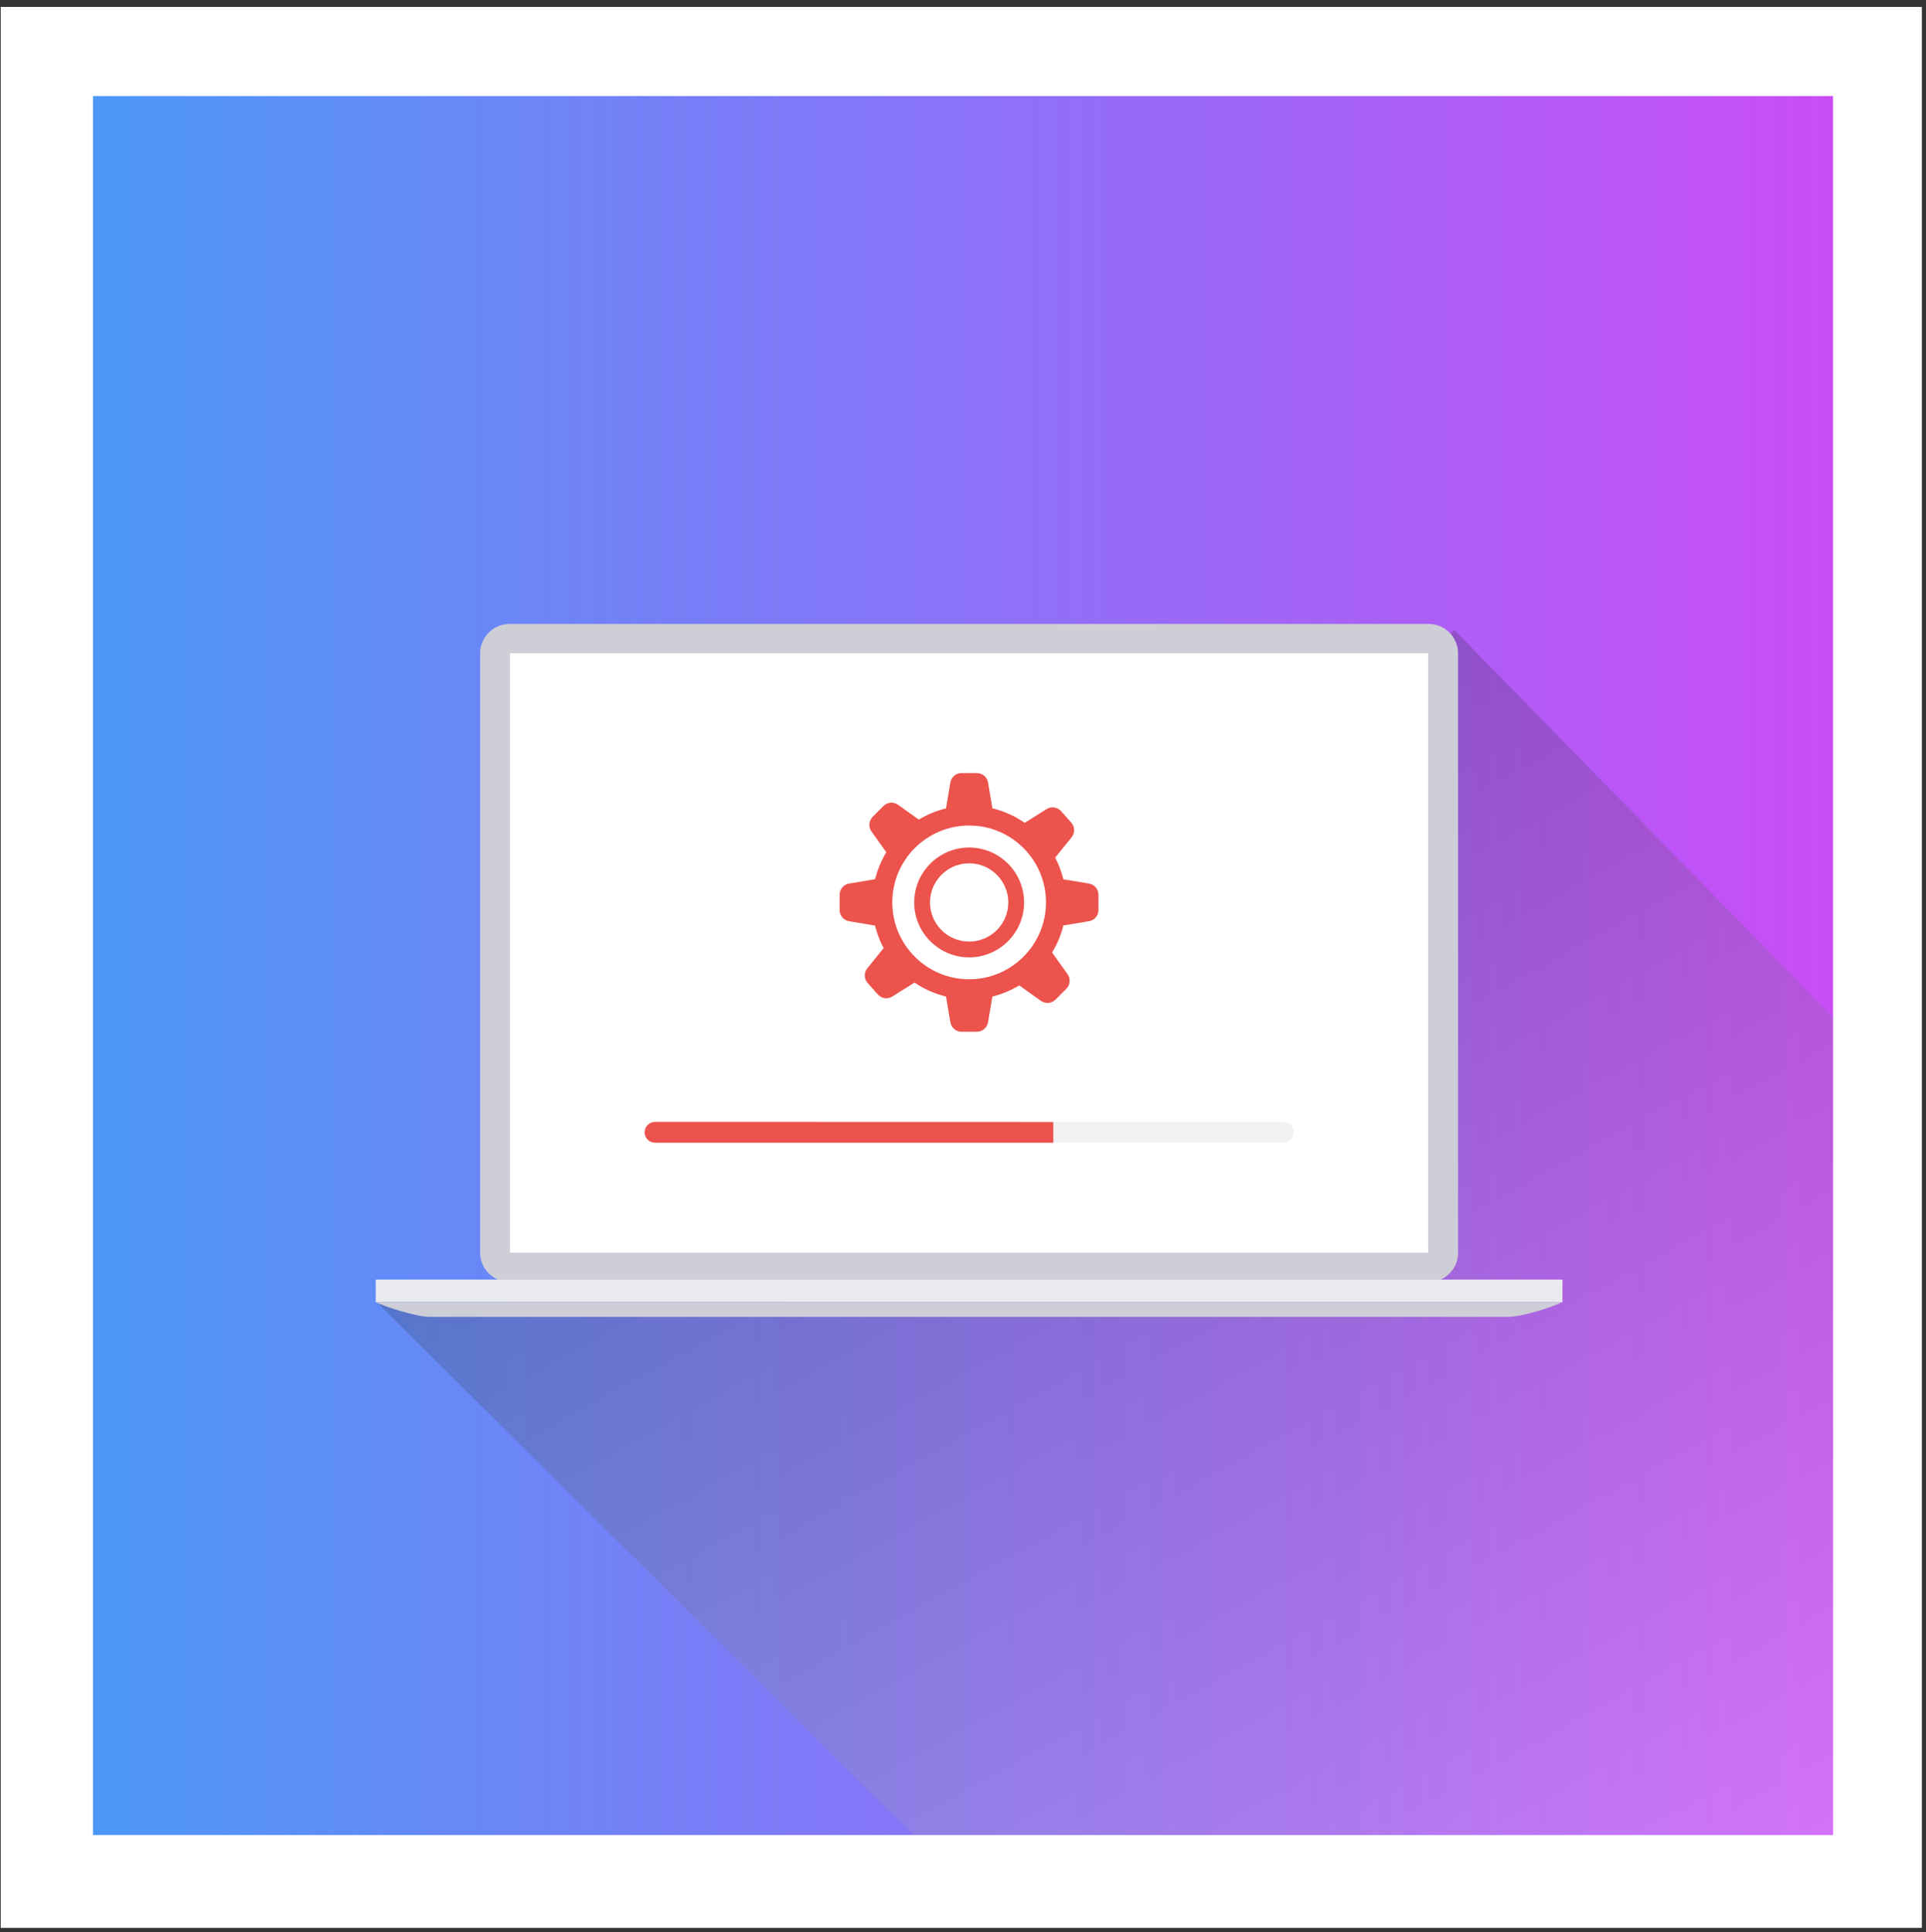 <?xml version="1.0" encoding="utf-8"?>
<!-- Generator: Adobe Illustrator 22.0.1, SVG Export Plug-In . SVG Version: 6.00 Build 0)  -->
<svg version="1.1" id="Layer_1" xmlns="http://www.w3.org/2000/svg" xmlns:xlink="http://www.w3.org/1999/xlink" x="0px" y="0px"
	 viewBox="0 0 1864.9 1870.9" style="enable-background:new 0 0 1864.9 1870.9;" xml:space="preserve">
<rect x="0" y="0" width="1864.9" height="1870.9" fill="#333333" stroke="none"/>
<style type="text/css">
	.st0{fill:#FFFFFF;}
	.st1{fill:url(#SVGID_1_);}
	.st2{opacity:0.22;fill:url(#SVGID_2_);}
	.st3{display:none;}
	.st4{display:inline;opacity:7.000000e-02;}
	.st5{fill:none;stroke:#FFFFFF;stroke-width:15;stroke-miterlimit:10;}
	.st6{fill:#CECED7;}
	.st7{fill:#EC534C;}
	.st8{fill:#F1F1F3;}
	.st9{fill:#E9EAEE;}
</style>
<rect x="0.7" y="6.7" class="st0" width="1860.2" height="1860.2"/>
<linearGradient id="SVGID_1_" gradientUnits="userSpaceOnUse" x1="90.009" y1="935.009" x2="1774.919" y2="935.009" gradientTransform="matrix(1 0 0 -1 0 1870.019)">
	<stop  offset="0" style="stop-color:#4D98F7"/>
	<stop  offset="1" style="stop-color:#C94DF7"/>
</linearGradient>
<polygon class="st1" points="1774.9,1777 1774.9,93 90,93 90,1777 "/>
<linearGradient id="SVGID_2_" gradientUnits="userSpaceOnUse" x1="1536.248" y1="1964.031" x2="852.293" y2="730.783">
	<stop  offset="0" style="stop-color:#FFFFFF"/>
	<stop  offset="1" style="stop-color:#000000"/>
</linearGradient>
<polygon class="st2" points="1774.9,985.1 1407.9,609.8 928.1,1213.1 364.7,1260.9 884.5,1777 1774.9,1777 "/>
<g id="Layer_4" class="st3">
	<g class="st4">
		<line class="st5" x1="90" y1="523.8" x2="1776.9" y2="523.8"/>
		<line class="st5" x1="90" y1="954.6" x2="1776.9" y2="954.6"/>
		<line class="st5" x1="90" y1="132.2" x2="1776.9" y2="132.2"/>
		<line class="st5" x1="90" y1="1385.4" x2="1776.9" y2="1385.4"/>
		<line class="st5" x1="90" y1="563" x2="1776.9" y2="563"/>
		<line class="st5" x1="90" y1="993.8" x2="1776.9" y2="993.8"/>
		<line class="st5" x1="90" y1="171.3" x2="1776.9" y2="171.3"/>
		<line class="st5" x1="90" y1="1424.5" x2="1776.9" y2="1424.5"/>
		<line class="st5" x1="90" y1="602.1" x2="1776.9" y2="602.1"/>
		<line class="st5" x1="90" y1="1032.9" x2="1776.9" y2="1032.9"/>
		<line class="st5" x1="90" y1="210.5" x2="1776.9" y2="210.5"/>
		<line class="st5" x1="90" y1="1463.7" x2="1776.9" y2="1463.7"/>
		<line class="st5" x1="90" y1="641.3" x2="1776.9" y2="641.3"/>
		<line class="st5" x1="90" y1="1072.1" x2="1776.9" y2="1072.1"/>
		<line class="st5" x1="90" y1="249.7" x2="1776.9" y2="249.7"/>
		<line class="st5" x1="90" y1="1502.9" x2="1776.9" y2="1502.9"/>
		<line class="st5" x1="90" y1="680.5" x2="1776.9" y2="680.5"/>
		<line class="st5" x1="90" y1="1111.2" x2="1776.9" y2="1111.2"/>
		<line class="st5" x1="90" y1="288.8" x2="1776.9" y2="288.8"/>
		<line class="st5" x1="90" y1="1542" x2="1776.9" y2="1542"/>
		<line class="st5" x1="90" y1="719.6" x2="1776.9" y2="719.6"/>
		<line class="st5" x1="90" y1="1150.4" x2="1776.9" y2="1150.4"/>
		<line class="st5" x1="90" y1="328" x2="1776.9" y2="328"/>
		<line class="st5" x1="90" y1="1581.2" x2="1776.9" y2="1581.2"/>
		<line class="st5" x1="90" y1="758.8" x2="1776.9" y2="758.8"/>
		<line class="st5" x1="90" y1="1189.6" x2="1776.9" y2="1189.6"/>
		<line class="st5" x1="90" y1="367.1" x2="1776.9" y2="367.1"/>
		<line class="st5" x1="90" y1="1620.4" x2="1776.9" y2="1620.4"/>
		<line class="st5" x1="90" y1="797.9" x2="1776.9" y2="797.9"/>
		<line class="st5" x1="90" y1="1228.7" x2="1776.9" y2="1228.7"/>
		<line class="st5" x1="90" y1="406.3" x2="1776.9" y2="406.3"/>
		<line class="st5" x1="90" y1="1659.5" x2="1776.9" y2="1659.5"/>
		<line class="st5" x1="90" y1="837.1" x2="1776.9" y2="837.1"/>
		<line class="st5" x1="90" y1="1267.9" x2="1776.9" y2="1267.9"/>
		<line class="st5" x1="90" y1="445.5" x2="1776.9" y2="445.5"/>
		<line class="st5" x1="90" y1="1698.7" x2="1776.9" y2="1698.7"/>
		<line class="st5" x1="90" y1="876.3" x2="1776.9" y2="876.3"/>
		<line class="st5" x1="90" y1="1307.1" x2="1776.9" y2="1307.1"/>
		<line class="st5" x1="90" y1="484.6" x2="1776.9" y2="484.6"/>
		<line class="st5" x1="90" y1="1737.8" x2="1776.9" y2="1737.8"/>
		<line class="st5" x1="90" y1="915.4" x2="1776.9" y2="915.4"/>
		<line class="st5" x1="90" y1="1346.2" x2="1776.9" y2="1346.2"/>
		<line class="st5" x1="90" y1="93" x2="1776.9" y2="93"/>
		<line class="st5" x1="90" y1="1777" x2="1776.9" y2="1777"/>
	</g>
</g>
<g>
	<path class="st6" d="M1411.9,1213c0,15.7-12.8,28.5-28.5,28.5H493.4c-15.7,0-28.5-12.8-28.5-28.5V632.7c0-15.7,12.8-28.5,28.5-28.5
		h889.9c15.7,0,28.5,12.8,28.5,28.5V1213z"/>
	<rect x="493.8" y="632.6" class="st0" width="889.1" height="580.4"/>
</g>
<g>
	<path class="st7" d="M938.4,820.7c-29.3,0-53.2,23.9-53.2,53.2c0,29.3,23.9,53.2,53.2,53.2c29.3,0,53.2-23.9,53.2-53.2
		C991.6,844.6,967.7,820.7,938.4,820.7z M976.3,873.9c0,20.9-17,37.9-37.9,37.9c-20.9,0-37.9-17-37.9-37.9s17-37.9,37.9-37.9
		C959.3,836,976.3,853,976.3,873.9z"/>
	<path class="st7" d="M1054.4,855.6l-24.8-4.1c-1.8-7.4-4.4-14.4-7.9-21l15.9-19.7c3.4-4.2,3.2-10.1-0.3-14.2l-9.9-11.1
		c-3.6-4-9.5-4.9-14-2l-21.2,13.3c-9.3-6.5-19.9-11.3-31.3-14.1l-4.2-24.9c-0.9-5.3-5.4-9.2-10.8-9.2h-14.9c-5.4,0-9.9,3.9-10.8,9.2
		l-4.2,25c-9.4,2.3-18.3,6-26.3,10.9l-20.2-14.4c-4.3-3.1-10.3-2.6-14.1,1.2L845,791c-3.8,3.8-4.3,9.8-1.2,14.1l14.4,20.2
		c-4.9,8-8.5,16.8-10.9,26.1l-25.1,4.2c-5.3,0.9-9.2,5.4-9.2,10.8v14.9c0,5.4,3.9,9.9,9.2,10.8l25.1,4.2c1.9,7.7,4.6,15,8.3,21.8
		l-15.8,19.6c-3.4,4.2-3.2,10.2,0.3,14.2l9.9,11.1c3.6,4,9.5,4.9,14,2l21.5-13.5c9.1,6.2,19.4,10.8,30.5,13.5l4.2,24.9
		c0.9,5.3,5.4,9.2,10.8,9.2h14.9c5.4,0,9.9-3.9,10.8-9.2l4.2-24.9c9.3-2.3,18-5.9,26-10.8l21,15c4.3,3.1,10.3,2.6,14.1-1.2
		l10.5-10.5c3.8-3.8,4.3-9.8,1.2-14.1l-15-21c4.9-8,8.6-16.8,10.9-26.2l24.8-4.1c5.3-0.9,9.2-5.4,9.2-10.8v-14.9
		C1063.6,861.1,1059.7,856.5,1054.4,855.6z M938.4,948.3c-41.1,0-74.4-33.4-74.4-74.5c0-41.1,33.4-74.4,74.4-74.4
		c41.1,0,74.4,33.4,74.4,74.4C1012.8,914.9,979.4,948.3,938.4,948.3z"/>
</g>
<g>
	<path class="st7" d="M634.3,1086.4c-5.6,0-10.1,4.5-10.1,10.1s4.5,10.1,10.1,10.1h385.8v-20.1L634.3,1086.4L634.3,1086.4z"/>
	<path class="st8" d="M1242.4,1086.4h-222.3v20.1h222.3c5.6,0,10.1-4.5,10.1-10.1S1248,1086.4,1242.4,1086.4z"/>
</g>
<rect x="363.8" y="1239.1" class="st9" width="1149.1" height="21.8"/>
<path class="st6" d="M363.8,1260.9c7.6,3.9,38.7,14.3,52.4,14.3h1044.2c13.7,0,44.9-10.3,52.4-14.3H363.8z"/>
<g id="Layer_4_1_" class="st3">
	<g class="st4">
		<line class="st5" x1="1854.7" y1="531.3" x2="3541.6" y2="531.3"/>
		<line class="st5" x1="1854.7" y1="962.1" x2="3541.6" y2="962.1"/>
		<line class="st5" x1="1854.7" y1="139.7" x2="3541.6" y2="139.7"/>
		<line class="st5" x1="1854.7" y1="1392.9" x2="3541.6" y2="1392.9"/>
		<line class="st5" x1="1854.7" y1="570.5" x2="3541.6" y2="570.5"/>
		<line class="st5" x1="1854.7" y1="1001.3" x2="3541.6" y2="1001.3"/>
		<line class="st5" x1="1854.7" y1="178.8" x2="3541.6" y2="178.8"/>
		<line class="st5" x1="1854.7" y1="1432" x2="3541.6" y2="1432"/>
		<line class="st5" x1="1854.7" y1="609.6" x2="3541.6" y2="609.6"/>
		<line class="st5" x1="1854.7" y1="1040.4" x2="3541.6" y2="1040.4"/>
		<line class="st5" x1="1854.7" y1="218" x2="3541.6" y2="218"/>
		<line class="st5" x1="1854.7" y1="1471.2" x2="3541.6" y2="1471.2"/>
		<line class="st5" x1="1854.7" y1="648.8" x2="3541.6" y2="648.8"/>
		<line class="st5" x1="1854.7" y1="1079.6" x2="3541.6" y2="1079.6"/>
		<line class="st5" x1="1854.7" y1="257.2" x2="3541.6" y2="257.2"/>
		<line class="st5" x1="1854.7" y1="1510.4" x2="3541.6" y2="1510.4"/>
		<line class="st5" x1="1854.7" y1="688" x2="3541.6" y2="688"/>
		<line class="st5" x1="1854.7" y1="1118.7" x2="3541.6" y2="1118.7"/>
		<line class="st5" x1="1854.7" y1="296.3" x2="3541.6" y2="296.3"/>
		<line class="st5" x1="1854.7" y1="1549.5" x2="3541.6" y2="1549.5"/>
		<line class="st5" x1="1854.7" y1="727.1" x2="3541.6" y2="727.1"/>
		<line class="st5" x1="1854.7" y1="1157.9" x2="3541.6" y2="1157.9"/>
		<line class="st5" x1="1854.7" y1="335.5" x2="3541.6" y2="335.5"/>
		<line class="st5" x1="1854.7" y1="1588.7" x2="3541.6" y2="1588.7"/>
		<line class="st5" x1="1854.7" y1="766.3" x2="3541.6" y2="766.3"/>
		<line class="st5" x1="1854.7" y1="1197.1" x2="3541.6" y2="1197.1"/>
		<line class="st5" x1="1854.7" y1="374.6" x2="3541.6" y2="374.6"/>
		<line class="st5" x1="1854.7" y1="1627.9" x2="3541.6" y2="1627.9"/>
		<line class="st5" x1="1854.7" y1="805.4" x2="3541.6" y2="805.4"/>
		<line class="st5" x1="1854.7" y1="1236.2" x2="3541.6" y2="1236.2"/>
		<line class="st5" x1="1854.7" y1="413.8" x2="3541.6" y2="413.8"/>
		<line class="st5" x1="1854.7" y1="1667" x2="3541.6" y2="1667"/>
		<line class="st5" x1="1854.7" y1="844.6" x2="3541.6" y2="844.6"/>
		<line class="st5" x1="1854.7" y1="1275.4" x2="3541.6" y2="1275.4"/>
		<line class="st5" x1="1854.7" y1="453" x2="3541.6" y2="453"/>
		<line class="st5" x1="1854.7" y1="1706.2" x2="3541.6" y2="1706.2"/>
		<line class="st5" x1="1854.7" y1="883.8" x2="3541.6" y2="883.8"/>
		<line class="st5" x1="1854.7" y1="1314.6" x2="3541.6" y2="1314.6"/>
		<line class="st5" x1="1854.7" y1="492.1" x2="3541.6" y2="492.1"/>
		<line class="st5" x1="1854.7" y1="1745.3" x2="3541.6" y2="1745.3"/>
		<line class="st5" x1="1854.7" y1="922.9" x2="3541.6" y2="922.9"/>
		<line class="st5" x1="1854.7" y1="1353.7" x2="3541.6" y2="1353.7"/>
		<line class="st5" x1="1854.7" y1="100.5" x2="3541.6" y2="100.5"/>
		<line class="st5" x1="1854.7" y1="1784.5" x2="3541.6" y2="1784.5"/>
	</g>
</g>
</svg>
